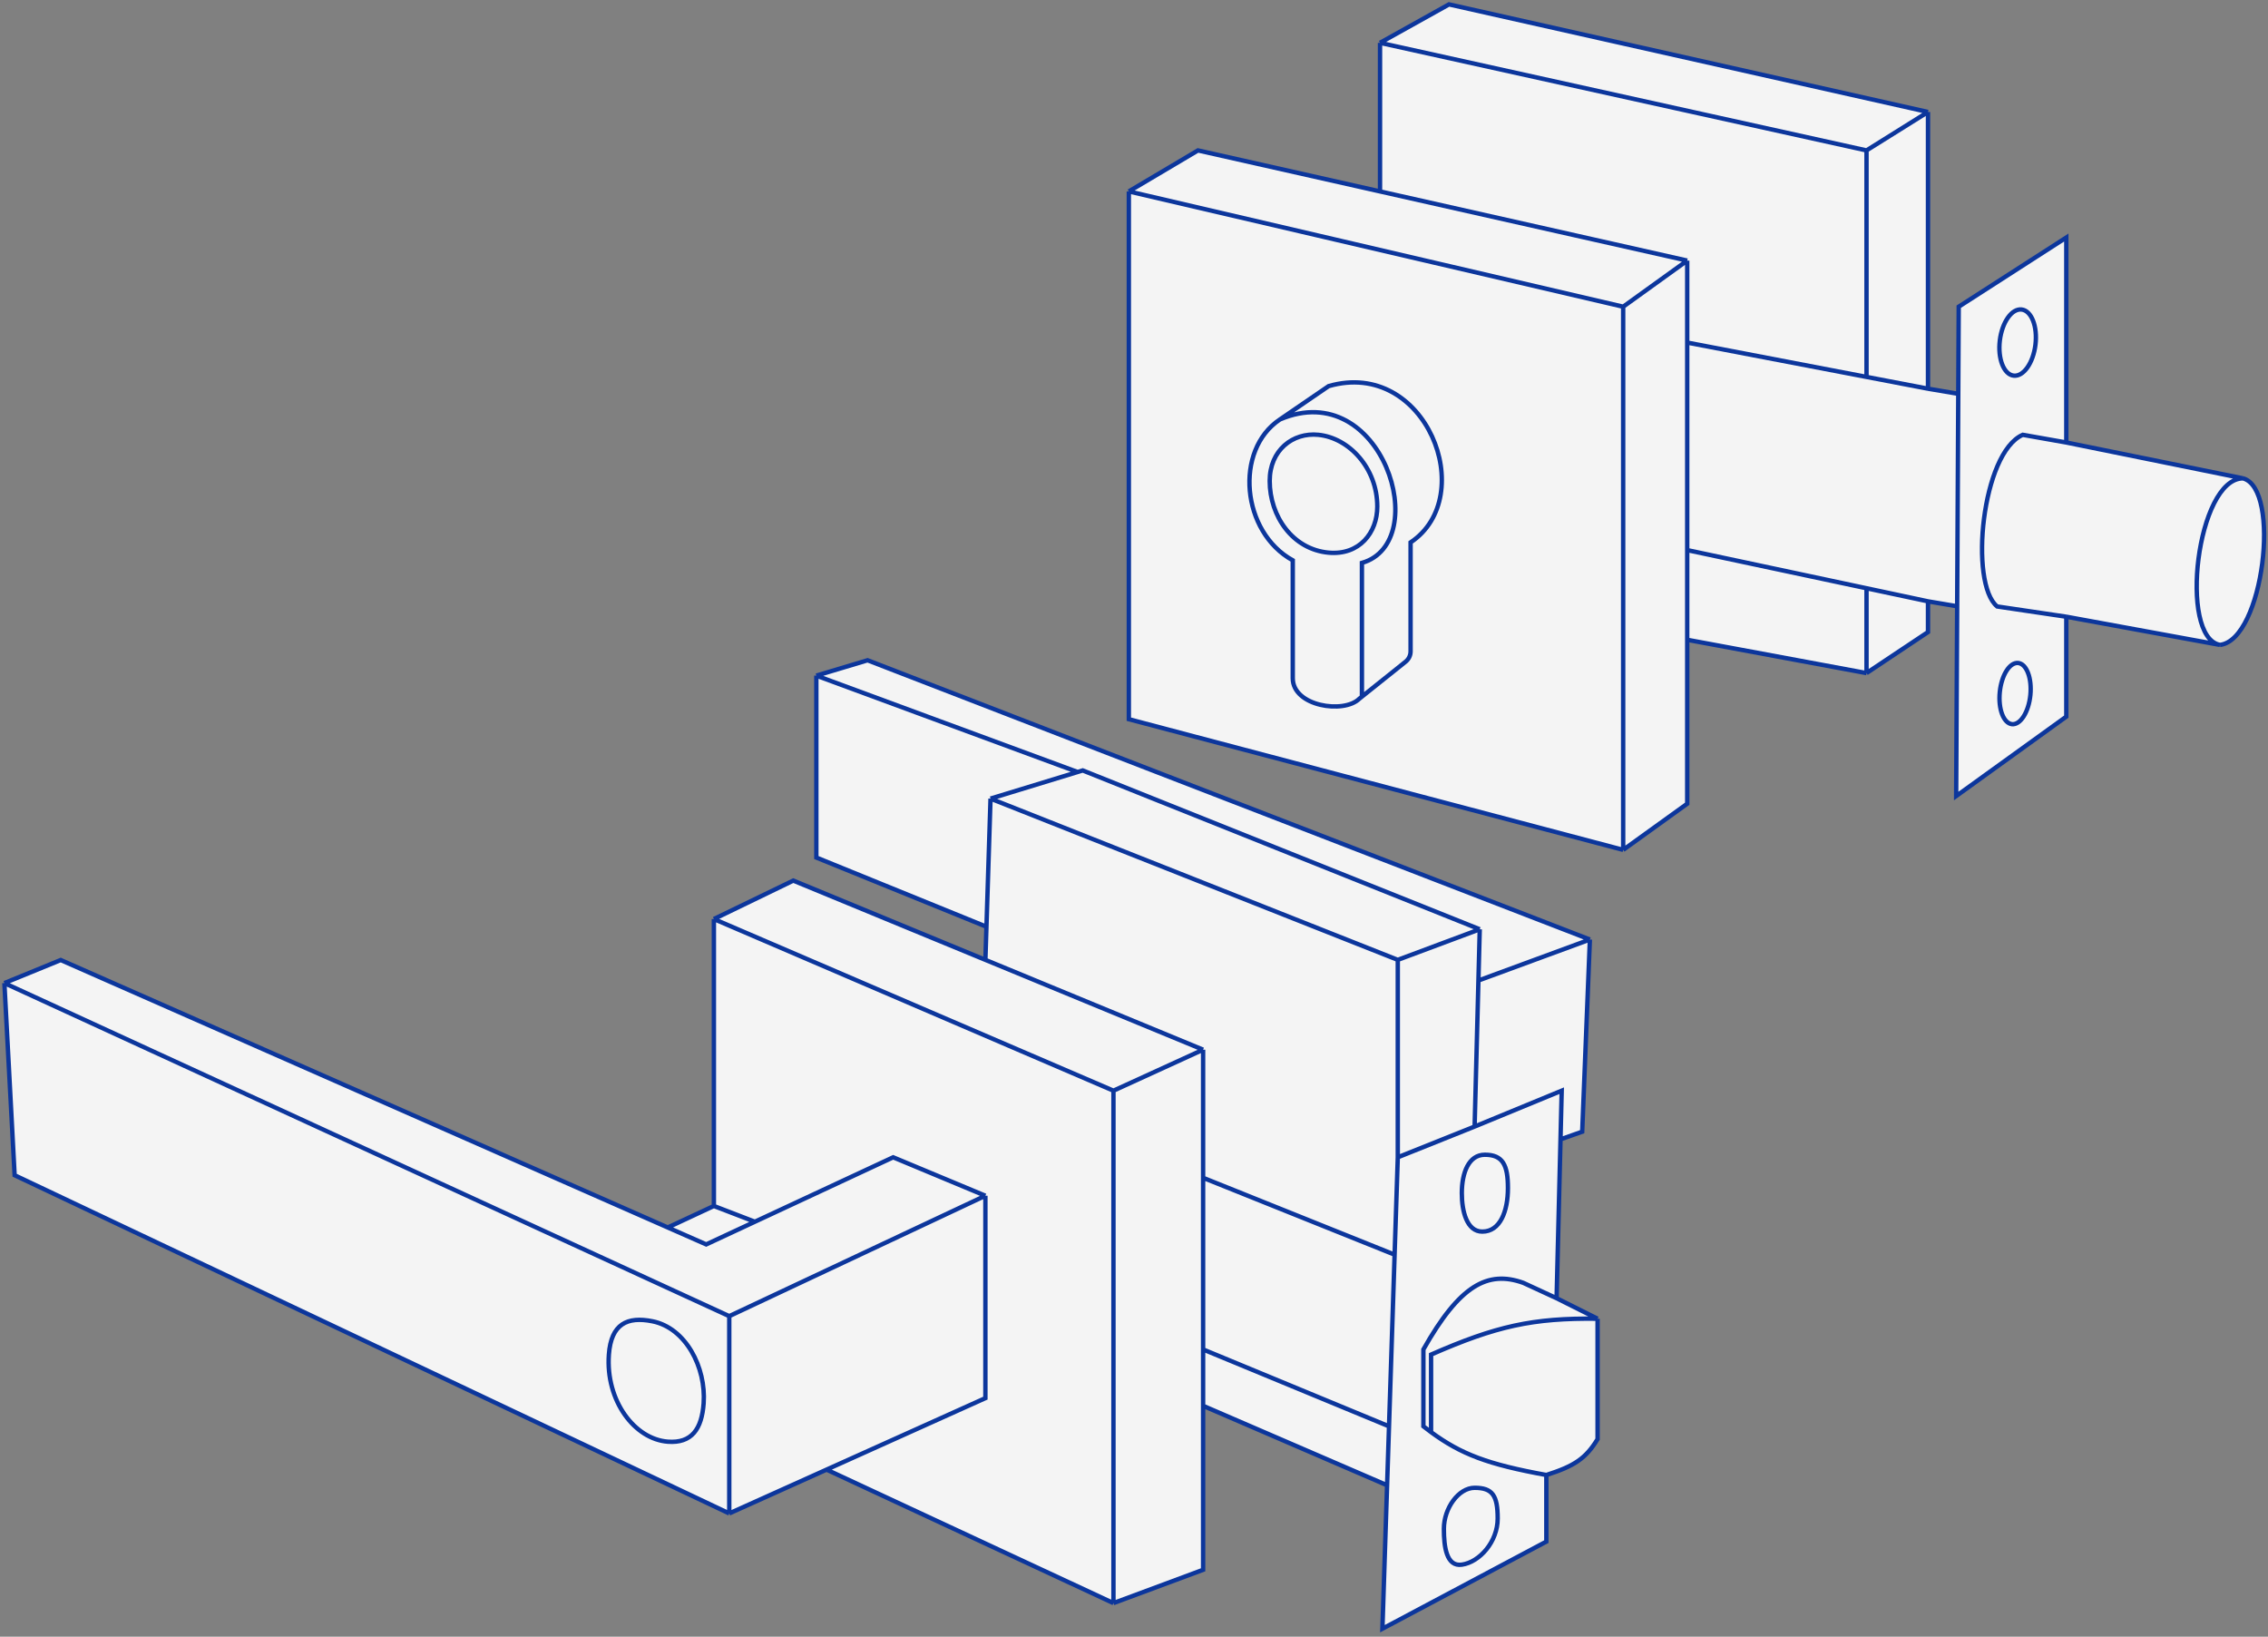 <svg width="517" height="373" viewBox="0 0 517 373" fill="none" xmlns="http://www.w3.org/2000/svg">
<rect x="0" y="0" width="517" height="373" fill="#808080" stroke="none"/>
<path d="M257.323 163.902V43.623L273.087 34.281L314.583 43.623V9.758L330.307 1L439.493 25.523V88.582L446.395 89.749L446.499 69.898L471.022 54.133V100.843L511.31 109.018C520.068 111.353 515.981 145.802 506.055 146.97L471.022 140.547V163.318L445.915 181.418L446.142 138.169L439.493 137.044V144.05L425.48 153.392L384.608 145.802V183.17L370.011 193.68L257.323 163.902Z" fill="#F4F4F4"/>
<path d="M3.336 267.832L1 224.042L13.845 218.787L152.225 279.739L162.734 274.839V209.445L180.835 200.686L224.625 218.75L224.866 211.196L186.089 195.432V153.976L197.767 150.473L362.421 214.116L360.669 257.907L355.724 259.658L354.83 295.859L364.172 300.53V327.972C361.486 332.384 358.876 334.111 352.495 336.146V351.327L315.127 371.179L316.193 338.482L274.255 320.382V357.75L253.819 365.34L188.425 334.92L166.238 344.904L3.336 267.832Z" fill="#F4F4F4"/>
<path d="M257.323 43.623V163.902L370.011 193.68M257.323 43.623L370.011 69.898M257.323 43.623L273.087 34.281L314.583 43.623M370.011 69.898V193.68M370.011 69.898L384.608 59.388M370.011 193.68L384.608 183.17V145.802M384.608 59.388L314.583 43.623M384.608 59.388V78.072M314.583 43.623V9.758M314.583 9.758L330.307 1L439.493 25.523M314.583 9.758L425.48 34.281M439.493 25.523V88.582M439.493 25.523L425.48 34.281M439.493 88.582L425.48 85.898M439.493 88.582L446.395 89.749M384.608 78.072L425.48 85.898M384.608 78.072V125.366M425.48 34.281V85.898M439.493 137.044V144.05L425.48 153.392M439.493 137.044L425.48 134.062M439.493 137.044L446.395 138.211M425.48 153.392L384.608 145.802M425.48 153.392V134.062M384.608 145.802V125.366M384.608 125.366L425.48 134.062M471.022 100.843V54.133L446.499 69.898L446.395 89.749M471.022 100.843L511.31 109.018M471.022 100.843L461.096 99.092C451.754 103.179 448.835 132.957 455.257 138.211L471.022 140.547M511.31 109.018C520.068 111.353 515.981 145.802 506.055 146.97M511.31 109.018C500.8 109.018 496.501 145.218 506.055 146.97M506.055 146.97L471.022 140.547M471.022 140.547V163.318L445.915 181.418L446.395 89.749M1 224.042L3.336 267.832L166.238 344.904M1 224.042L166.238 299.946M1 224.042L13.845 218.787L152.225 279.739M166.238 344.904V299.946M166.238 344.904L188.425 334.92M224.625 272.504V318.63L188.425 334.92M224.625 272.504L166.238 299.946M224.625 272.504L203.606 263.745L172.076 278.43M188.425 334.92L253.819 365.34M253.819 365.34V248.564M253.819 365.34L274.255 357.75V320.382M253.819 248.564L162.734 209.445M253.819 248.564L274.255 239.222M162.734 209.445V274.839M162.734 209.445L180.835 200.686L224.625 218.75M162.734 274.839L172.076 278.43M162.734 274.839L152.225 279.739M172.076 278.43L160.983 283.597L152.225 279.739M274.255 239.222L224.625 218.75M274.255 239.222V268.416M224.625 218.75L224.866 211.196M225.793 182.002L318.63 218.75M225.793 182.002L224.866 211.196M225.793 182.002L245.645 175.936M337.314 211.78L246.813 175.58L245.645 175.936M337.314 211.78L318.63 218.75M337.314 211.78L337.011 223.458M336.146 256.739L318.63 263.745M336.146 256.739L355.998 248.564L355.724 259.658M336.146 256.739L337.011 223.458M318.63 263.745V218.75M318.63 263.745L317.906 285.933M354.83 295.859L364.172 300.53M354.83 295.859L347.24 292.355C339.066 289.436 332.704 292.955 324.469 307.536V325.053C325.061 325.516 325.643 325.958 326.22 326.382M354.83 295.859L355.724 259.658M364.172 300.53V327.972C361.486 332.384 358.876 334.111 352.495 336.146M364.172 300.53C349.367 300.338 341.017 302.229 326.22 308.704V326.382M352.495 336.146V351.327L315.127 371.179L316.193 338.482M352.495 336.146C339.116 333.723 333.033 331.382 326.22 326.382M316.193 338.482L274.255 320.382M316.193 338.482L316.631 325.053M274.255 320.382V307.536M337.011 223.458L362.421 214.116M362.421 214.116L360.669 257.907L355.724 259.658M362.421 214.116L197.767 150.473L186.089 153.976M224.866 211.196L186.089 195.432V153.976M186.089 153.976L245.645 175.936M317.906 285.933L274.255 268.416M317.906 285.933L316.631 325.053M274.255 268.416V307.536M316.631 325.053L274.255 307.536M148.721 301.114C142.996 299.968 139.296 301.697 138.795 308.704C138.045 319.214 144.634 327.972 152.225 328.556C157.69 328.976 159.981 325.651 160.399 319.798C160.983 311.623 156.312 302.632 148.721 301.114ZM338.482 263.161C334.805 263.161 333.227 267.249 333.227 271.92C333.227 275.999 334.346 280.678 337.898 280.678C341.985 280.678 343.737 276.007 343.737 270.752C343.737 265.497 342.569 263.161 338.482 263.161ZM336.146 339.066C332.47 339.066 329.14 343.737 329.14 348.408C329.14 352.487 329.711 357.084 333.227 356.582C337.314 355.998 341.401 351.327 341.401 346.072C341.401 340.817 340.233 339.066 336.146 339.066Z" stroke="#0C369C"/>
<path d="M291.771 95.588L302.865 87.998C325.052 81.575 337.314 113.104 321.549 123.614V148.447C321.549 149.358 321.135 150.22 320.423 150.79L310.455 158.764M291.771 95.588C281.261 102.594 283.012 121.278 294.691 127.701V154.559C294.691 160.982 306.368 162.734 309.872 159.231L310.455 158.764M291.771 95.588C315.126 85.662 326.804 123.614 310.455 128.285V158.764M289.436 109.601C289.436 117.688 294.691 125.206 302.865 125.949C309.871 126.586 313.959 121.407 313.959 115.44C313.959 106.681 307.536 99.792 300.529 99.091C294.691 98.507 289.436 102.594 289.436 109.601Z" stroke="#0C369C"/>
<ellipse cx="459.93" cy="78.072" rx="4.087" ry="7.59" transform="rotate(6.951 459.93 78.072)" fill="#F4F4F4" stroke="#0C369C"/>
<ellipse cx="459.346" cy="158.064" rx="3.503" ry="7.007" transform="rotate(5.739 459.346 158.064)" fill="#F4F4F4" stroke="#0C369C"/>
</svg>

